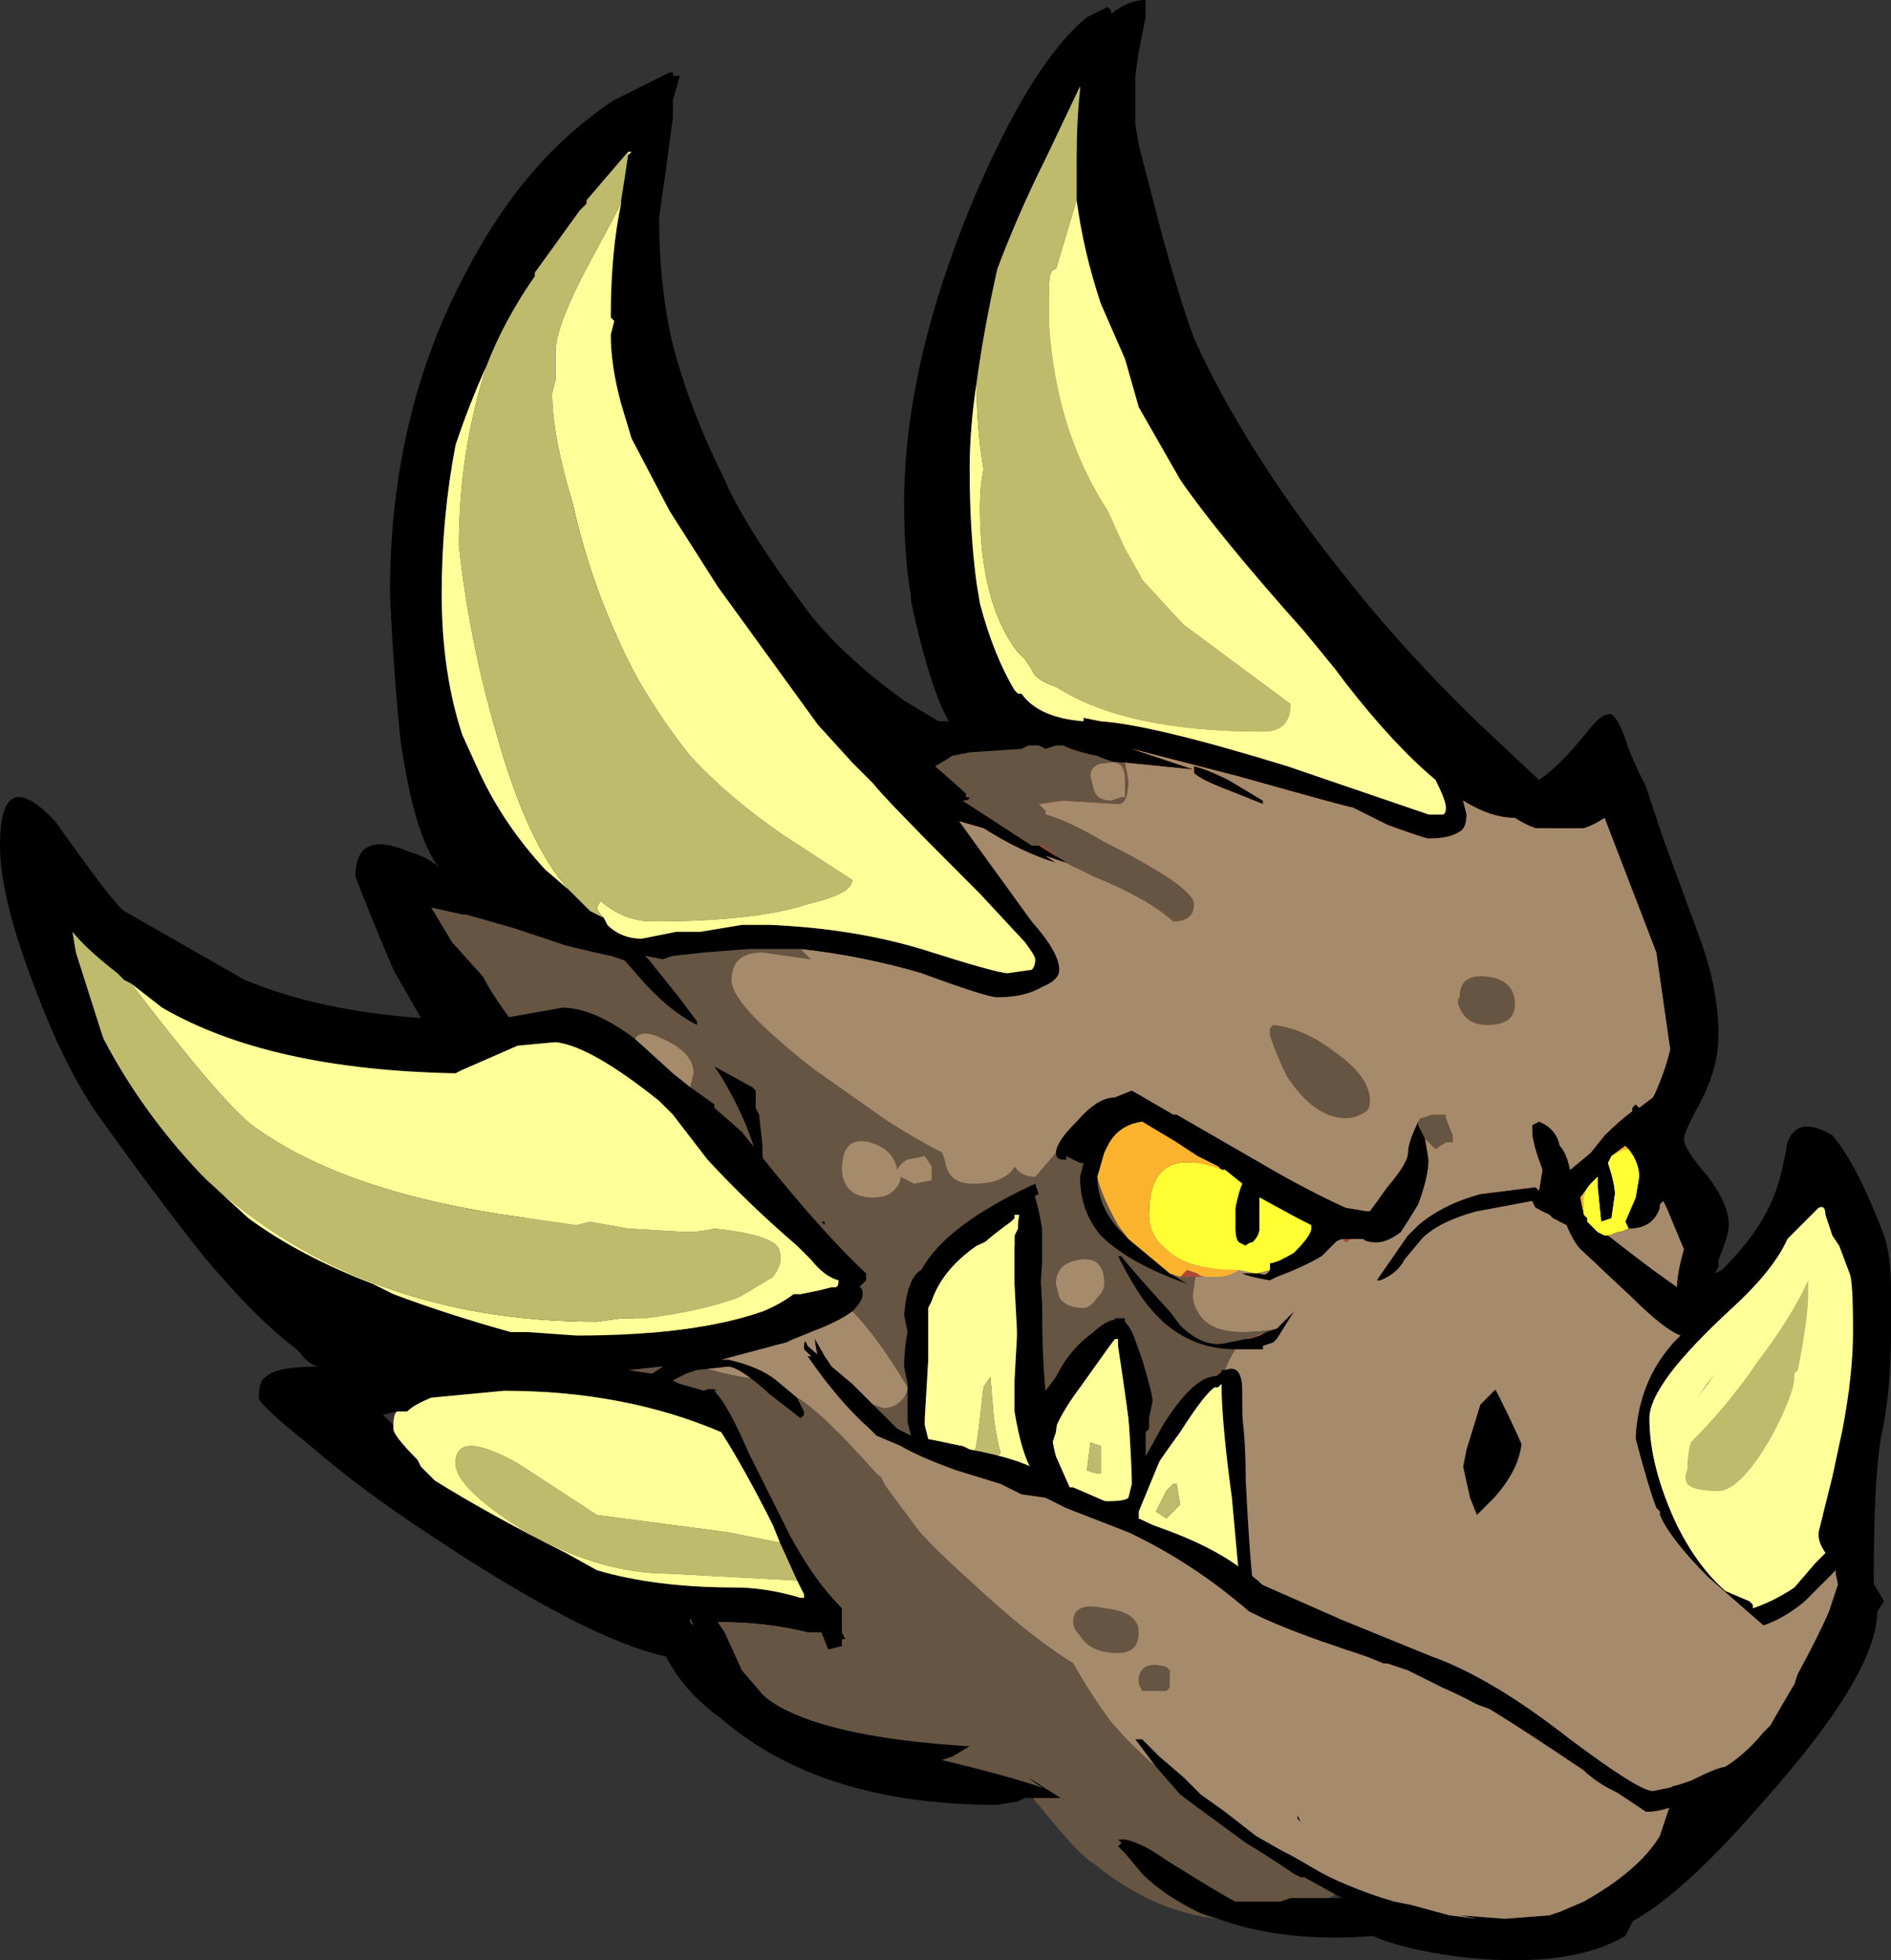 <?xml version="1.0" encoding="UTF-8" standalone="no"?>
<svg xmlns:ffdec="https://www.free-decompiler.com/flash" xmlns:xlink="http://www.w3.org/1999/xlink" ffdec:objectType="frame" height="198.8px" width="191.8px" xmlns="http://www.w3.org/2000/svg">
  <rect width="100%" height="100%" fill="#333333" stroke="none"/>
  <g transform="matrix(1.0, 0.0, 0.0, 1.0, 115.85, 241.5)">
    <use ffdec:characterId="80" height="28.4" transform="matrix(7.0, 0.0, 0.0, 7.0, -115.85, -241.5)" width="27.4" xlink:href="#shape0"/>
  </g>
  <defs>
    <g id="shape0" transform="matrix(1.0, 0.0, 0.0, 1.0, 16.55, 34.5)">
      <path d="M0.05 -21.25 L-0.3 -21.35 -1.5 -22.2 Q-1.2 -22.1 -0.75 -21.8 L0.05 -21.25 M-2.95 -22.95 L-3.2 -23.05 -2.3 -24.0 -0.95 -30.9 -1.75 -29.5 -1.15 -23.7 -1.05 -23.55 -0.95 -23.55 -0.9 -23.55 -0.5 -23.65 -0.4 -23.55 -0.35 -23.45 -2.95 -22.95 M-0.05 -18.65 L3.7 -16.9 3.9 -16.9 3.1 -16.6 2.9 -16.55 2.0 -16.2 2.2 -17.15 1.9 -17.3 1.3 -17.7 0.7 -18.0 0.9 -16.2 0.85 -16.15 -1.3 -18.1 -0.05 -18.65 M4.45 -17.3 L4.6 -17.4 4.5 -17.05 4.45 -17.05 4.45 -17.3 M5.3 -17.85 L5.4 -17.8 5.3 -17.85 M7.45 -18.65 L7.2 -20.05 7.4 -19.8 7.55 -19.35 7.7 -19.2 7.7 -18.45 6.75 -16.55 6.95 -16.75 7.05 -16.75 7.15 -16.95 7.4 -17.45 7.4 -17.55 7.4 -17.6 6.9 -17.9 6.75 -17.75 6.65 -17.65 6.45 -17.45 6.3 -17.35 6.2 -17.25 6.2 -16.9 6.55 -16.6 6.65 -16.6 7.8 -17.85 8.2 -16.7 8.1 -16.05 8.35 -15.45 8.65 -15.55 10.55 -15.7 10.55 -15.65 10.2 -10.95 8.75 -8.55 7.15 -6.75 7.0 -6.45 Q6.4 -6.1 5.4 -6.1 4.7 -6.1 4.0 -6.25 3.55 -6.35 3.35 -6.45 2.05 -6.35 1.1 -6.7 0.9 -6.75 0.8 -6.8 0.3 -7.05 0.0 -7.35 L-0.25 -7.65 -0.35 -7.75 -0.3 -7.8 -0.35 -7.85 -0.25 -7.85 Q0.0 -7.8 0.35 -7.55 1.15 -7.05 1.35 -6.95 1.4 -6.95 2.0 -6.95 L2.15 -7.0 2.7 -7.0 2.9 -7.0 2.8 -7.05 2.35 -7.3 2.3 -7.3 2.2 -7.35 2.05 -7.45 Q1.75 -7.65 1.5 -7.8 L0.75 -8.35 0.55 -8.5 0.2 -8.9 -0.1 -9.3 0.0 -9.3 0.25 -9.05 0.6 -8.75 0.85 -8.5 1.2 -8.25 1.65 -7.9 2.0 -7.7 Q2.2 -7.6 2.45 -7.45 2.7 -7.3 2.95 -7.2 3.3 -7.05 3.65 -6.95 L3.9 -6.9 4.45 -6.75 4.85 -6.7 4.6 -6.75 5.25 -6.7 5.9 -6.75 6.05 -6.8 6.4 -6.95 Q7.2 -7.4 7.5 -7.9 L7.65 -8.35 7.1 -8.45 Q6.75 -8.55 6.45 -8.8 L6.2 -9.05 5.5 -9.55 Q5.2 -9.7 4.4 -9.95 L1.1 -11.4 -3.85 -13.35 -4.65 -14.65 Q-4.75 -15.0 -4.75 -15.2 L-4.4 -14.65 -3.55 -13.45 -3.15 -13.4 -2.4 -16.6 -1.8 -17.15 Q-1.55 -17.35 -1.55 -17.15 -1.5 -17.0 -1.45 -16.7 L-1.45 -16.2 -1.5 -15.4 -1.45 -13.95 -0.85 -15.05 Q-0.2 -15.8 -0.05 -14.85 L0.0 -13.65 0.05 -13.25 0.65 -14.1 Q1.0 -14.55 1.2 -14.65 1.45 -14.75 1.45 -14.35 1.45 -13.5 1.5 -12.95 L1.55 -11.7 Q1.95 -11.4 2.05 -11.1 L5.55 -9.9 7.35 -8.6 Q8.35 -8.6 9.0 -9.4 L9.1 -9.5 Q9.3 -9.85 9.45 -10.1 L9.5 -10.25 Q9.8 -10.8 9.95 -11.15 L10.1 -11.6 10.05 -12.35 5.95 -16.9 5.75 -16.95 5.85 -17.15 7.45 -18.65 M5.75 -22.7 L4.0 -23.95 5.75 -22.7 M1.95 -15.25 L2.2 -15.5 1.95 -15.1 1.9 -15.05 1.75 -15.0 1.75 -14.95 1.35 -14.95 Q0.75 -14.95 0.3 -15.35 L0.2 -15.45 Q-0.05 -15.7 -0.35 -16.3 L-0.3 -16.3 Q-0.15 -16.1 0.4 -15.5 L0.55 -15.3 Q0.9 -14.95 1.25 -15.05 L1.5 -15.1 1.55 -15.1 1.7 -15.15 1.8 -15.2 1.95 -15.25 M5.25 -17.3 L5.05 -17.2 5.25 -17.3 M4.65 -17.1 L4.1 -16.95 4.2 -16.95 4.65 -17.1 M1.25 -14.4 L1.2 -14.4 1.15 -14.45 1.1 -14.4 1.05 -14.4 Q0.9 -14.3 0.55 -13.75 -0.15 -12.8 -0.15 -12.55 L-0.15 -12.5 Q0.85 -12.2 1.4 -11.8 L1.25 -14.4 M-1.7 -8.7 L-3.25 -10.4 -1.7 -8.7 M-9.5 -11.85 L-10.6 -21.15 -10.45 -22.0 -10.15 -21.9 -7.7 -29.1 -7.4 -20.55 -7.7 -20.65 Q-7.95 -20.7 -8.35 -20.8 L-9.1 -21.05 -9.8 -21.25 -9.85 -21.25 -10.3 -21.35 -10.3 -21.35 -10.0 -20.85 -9.55 -20.35 Q-9.3 -19.85 -8.4 -18.8 L-10.2 -18.0 -6.7 -14.8 -10.85 -13.8 -9.5 -11.85 M8.8 -15.15 L7.4 -12.75 7.85 -11.95 7.95 -11.8 8.15 -11.7 8.25 -11.65 10.25 -14.35 9.65 -16.7 8.8 -15.15 M4.7 -13.5 L4.9 -14.15 5.15 -14.4 5.5 -13.8 Q5.55 -13.3 5.1 -12.8 L4.85 -12.55 4.75 -12.8 4.65 -13.25 4.7 -13.5 M2.25 -8.2 L2.3 -8.1 2.25 -8.15 2.25 -8.2 M-5.5 -17.55 L-5.6 -17.8 -5.65 -17.95 Q-5.8 -18.4 -6.1 -18.9 L-6.2 -19.05 -5.65 -18.75 -5.6 -18.7 -5.6 -18.45 -5.55 -18.35 -5.5 -17.9 Q-5.55 -17.5 -5.0 -17.0 L-5.35 -17.25 -5.5 -17.55 M-4.6 -16.75 L-4.65 -16.8 -4.6 -16.8 -4.6 -16.75 M-1.85 -16.85 L-1.9 -16.8 Q-2.6 -16.3 -2.9 -15.8 L-2.8 -13.3 -1.6 -13.2 Q-1.75 -13.45 -1.85 -14.05 L-1.85 -14.5 -1.8 -15.4 -1.75 -16.9 -1.85 -16.9 -1.85 -16.85 M-0.35 -15.15 L-1.2 -14.15 -1.25 -13.75 -1.3 -13.6 -1.25 -13.4 -1.05 -12.95 Q-0.85 -12.75 -0.5 -12.75 -0.25 -12.75 -0.2 -12.8 L-0.15 -13.0 Q-0.15 -13.25 -0.2 -14.0 L-0.35 -15.15" fill="#000000" fill-rule="evenodd" stroke="none"/>
      <path d="M-10.3 -21.35 L-10.3 -21.35" fill="#caed3f" fill-rule="evenodd" stroke="none"/>
      <path d="M-1.05 -23.55 L-0.95 -23.55 -1.05 -23.55" fill="#a7eb18" fill-rule="evenodd" stroke="none"/>
      <path d="M1.55 -16.1 L0.7 -18.0 1.3 -17.7 1.9 -17.3 2.2 -17.15 1.9 -16.15 1.55 -16.1 M6.75 -17.75 L6.9 -17.9 7.4 -17.6 7.4 -17.55 6.75 -17.75 M7.05 -16.75 L6.95 -16.75 6.55 -16.6 6.2 -16.9 6.2 -17.25 6.3 -17.35 7.05 -16.75" fill="#ffff33" fill-rule="evenodd" stroke="none"/>
      <path d="M0.9 -16.2 L0.7 -18.0 1.55 -16.1 0.9 -16.2 M1.3 -17.7 L1.9 -17.3 1.3 -17.7 M2.2 -17.15 L2.0 -16.2 1.9 -16.15 2.2 -17.15 M7.4 -17.6 L6.9 -17.9 7.4 -17.6 M6.75 -16.55 L6.65 -16.6 6.55 -16.6 6.95 -16.75 6.75 -16.55 M6.2 -17.25 L6.2 -16.9 6.2 -17.25" fill="#fbb32d" fill-rule="evenodd" stroke="none"/>
      <path d="M0.05 -21.25 L-0.35 -23.45 -0.4 -23.55 -0.5 -23.65 -1.75 -29.5 -0.95 -30.9 4.0 -23.95 5.75 -22.7 7.05 -20.7 7.2 -20.05 7.45 -18.65 5.4 -17.8 5.3 -17.85 4.6 -17.4 4.45 -17.3 3.7 -16.9 -0.05 -18.65 -7.5 -28.45 -3.2 -23.05 -2.95 -22.95 -0.3 -21.35 0.05 -21.25 M1.55 -15.1 Q1.65 -15.15 1.8 -15.2 L1.7 -15.15 1.55 -15.1 M4.5 -17.05 L4.65 -17.1 4.2 -16.95 4.45 -17.05 4.5 -17.05 M7.4 -19.8 L7.5 -19.8 7.6 -19.45 7.55 -19.35 7.4 -19.8 M7.7 -18.45 L7.8 -17.85 6.65 -16.6 6.75 -16.55 7.7 -18.45 M8.2 -16.7 L8.1 -16.05 8.2 -16.7 M8.35 -15.45 L8.65 -15.55 8.35 -15.45 M10.55 -15.7 L10.55 -15.65 10.55 -15.7 M7.4 -12.75 L7.85 -11.95 7.4 -12.75 M7.95 -11.8 L8.15 -11.7 7.95 -11.8 M-0.9 -23.55 L-0.95 -23.55 -0.9 -23.55 M-0.95 -23.55 L-1.05 -23.55 -1.15 -23.7 -0.95 -23.55" fill="#d86630" fill-rule="evenodd" stroke="none"/>
      <path d="M-0.35 -23.45 L0.05 -21.25 -0.75 -21.8 Q-1.2 -22.1 -1.5 -22.2 L-0.3 -21.35 -2.95 -22.95 -0.35 -23.45 M3.7 -16.9 L4.45 -17.3 4.45 -17.05 4.2 -16.95 4.1 -16.95 3.9 -16.9 3.7 -16.9 M4.6 -17.4 L5.3 -17.85 5.4 -17.8 7.45 -18.65 5.85 -17.15 5.25 -17.3 5.05 -17.2 4.65 -17.1 4.5 -17.05 4.6 -17.4 M7.2 -20.05 L7.05 -20.7 7.5 -19.8 7.4 -19.8 7.2 -20.05 M-1.75 -29.5 L-0.5 -23.65 -0.9 -23.55 -0.95 -23.55 -1.15 -23.7 -1.75 -29.5 M2.9 -16.55 L3.1 -16.6 2.95 -16.5 2.9 -16.55 M7.55 -19.35 L7.6 -19.45 7.7 -19.2 7.55 -19.35" fill="#ac4839" fill-rule="evenodd" stroke="none"/>
      <path d="M1.25 -14.4 L1.4 -11.8 Q0.85 -12.2 -0.15 -12.5 L-0.15 -12.55 Q-0.15 -12.8 0.55 -13.75 0.9 -14.3 1.05 -14.4 L1.1 -14.4 1.15 -14.45 1.2 -14.4 1.25 -14.4 M8.25 -11.65 L8.8 -15.15 9.65 -16.7 10.25 -14.35 8.25 -11.65 M0.5 -13.0 L0.45 -13.0 0.35 -12.9 0.2 -12.6 0.35 -12.5 Q0.4 -12.55 0.45 -12.6 L0.55 -12.7 0.5 -13.0 M-1.85 -16.85 L-1.85 -16.9 -1.75 -16.9 -1.8 -15.4 -1.85 -14.5 -1.85 -14.05 Q-1.75 -13.45 -1.6 -13.2 L-2.8 -13.3 -2.9 -15.8 Q-2.6 -16.3 -1.9 -16.8 L-1.85 -16.85 M-2.3 -14.4 L-2.35 -13.95 Q-2.4 -13.5 -2.45 -13.4 L-2.15 -13.35 -2.05 -13.45 Q-2.1 -13.6 -2.15 -13.95 L-2.2 -14.55 -2.3 -14.4 M-0.35 -15.15 L-0.2 -14.0 Q-0.15 -13.25 -0.15 -13.0 L-0.2 -12.8 Q-0.25 -12.75 -0.5 -12.75 -0.85 -12.75 -1.05 -12.95 L-1.25 -13.4 -1.3 -13.6 -1.25 -13.75 -1.2 -14.15 -0.35 -15.15 M-0.8 -13.2 Q-0.7 -13.15 -0.6 -13.15 L-0.6 -13.55 -0.75 -13.6 -0.8 -13.2" fill="#ffff99" fill-rule="evenodd" stroke="none"/>
      <path d="M7.4 -12.75 L8.8 -15.15 8.25 -11.65 8.15 -11.7 7.95 -11.8 7.85 -11.95 7.4 -12.75 M0.5 -13.0 L0.55 -12.7 0.45 -12.6 Q0.4 -12.55 0.35 -12.5 L0.2 -12.6 0.35 -12.9 0.45 -13.0 0.5 -13.0 M-2.3 -14.4 L-2.2 -14.55 -2.15 -13.95 Q-2.1 -13.6 -2.05 -13.45 L-2.15 -13.35 -2.45 -13.4 Q-2.4 -13.5 -2.35 -13.95 L-2.3 -14.4 M-0.8 -13.2 L-0.75 -13.6 -0.6 -13.55 -0.6 -13.15 Q-0.7 -13.15 -0.8 -13.2" fill="#bfbb6c" fill-rule="evenodd" stroke="none"/>
      <path d="M6.75 -17.75 L7.4 -17.55 7.4 -17.45 7.15 -17.75 6.65 -17.65 6.75 -17.75 M6.45 -17.45 L6.4 -17.4 7.15 -16.95 7.05 -16.75 6.3 -17.35 6.45 -17.45" fill="#ffff75" fill-rule="evenodd" stroke="none"/>
      <path d="M6.4 -17.4 L7.15 -17.75 7.4 -17.45 7.15 -16.95 6.4 -17.4" fill="#ffff9d" fill-rule="evenodd" stroke="none"/>
      <path d="M6.65 -17.65 L7.15 -17.75 6.4 -17.4 6.45 -17.45 6.65 -17.65" fill="#ffffdf" fill-rule="evenodd" stroke="none"/>
      <path d="M0.9 -16.2 L1.55 -16.1 1.9 -16.15 2.0 -16.2 2.9 -16.55 2.95 -16.5 3.1 -16.6 3.9 -16.9 4.1 -16.95 4.65 -17.1 5.05 -17.2 5.25 -17.3 5.85 -17.15 5.75 -16.95 5.95 -16.9 10.05 -12.35 10.1 -11.6 9.95 -11.15 Q9.8 -10.8 9.5 -10.25 L9.45 -10.1 Q9.3 -9.85 9.1 -9.5 L9.0 -9.4 Q8.35 -8.6 7.35 -8.6 L5.55 -9.9 2.05 -11.1 Q1.95 -11.4 1.55 -11.7 L1.5 -12.95 Q1.45 -13.5 1.45 -14.35 1.45 -14.75 1.2 -14.65 1.25 -14.8 1.35 -14.95 L1.75 -14.95 1.75 -15.0 1.9 -15.05 1.95 -15.1 2.2 -15.5 1.95 -15.25 Q1.75 -15.2 1.45 -15.2 0.95 -15.2 0.8 -15.5 0.7 -15.65 0.75 -15.85 0.75 -16.0 0.85 -16.15 L0.9 -16.2 M-3.85 -13.35 L1.1 -11.4 4.4 -9.95 Q5.2 -9.7 5.5 -9.55 L6.2 -9.05 6.45 -8.8 Q6.75 -8.55 7.1 -8.45 L7.65 -8.35 7.5 -7.9 Q7.2 -7.4 6.4 -6.95 L6.05 -6.8 5.9 -6.75 5.25 -6.7 4.6 -6.75 4.85 -6.7 4.45 -6.75 3.9 -6.9 3.65 -6.95 Q3.3 -7.05 2.95 -7.2 2.7 -7.3 2.45 -7.45 2.2 -7.6 2.0 -7.7 L1.65 -7.9 1.2 -8.25 0.85 -8.5 0.6 -8.75 0.25 -9.05 0.0 -9.3 -0.1 -9.3 0.2 -8.9 Q-0.2 -9.25 -0.45 -9.55 -0.75 -9.95 -1.0 -10.4 -1.65 -10.8 -2.5 -11.6 -3.8 -12.75 -3.85 -13.35 M4.7 -13.5 L4.65 -13.25 4.75 -12.8 4.85 -12.55 5.1 -12.8 Q5.55 -13.3 5.5 -13.8 L5.15 -14.4 4.9 -14.15 4.7 -13.5 M2.25 -8.2 L2.25 -8.15 2.3 -8.1 2.25 -8.2 M-10.2 -18.0 L-4.1 -14.95 -4.4 -14.65 -4.75 -15.2 Q-4.75 -15.0 -4.65 -14.65 L-5.25 -14.5 Q-5.9 -14.5 -6.7 -14.8 L-10.2 -18.0 M-5.35 -17.25 L-5.5 -17.55 -5.35 -17.25" fill="#a68a6c" fill-rule="evenodd" stroke="none"/>
      <path d="M-7.5 -28.45 L-0.05 -18.65 -1.3 -18.1 0.85 -16.15 Q0.75 -16.0 0.75 -15.85 0.7 -15.65 0.8 -15.5 0.95 -15.2 1.45 -15.2 1.75 -15.2 1.95 -15.25 L1.8 -15.2 Q1.65 -15.15 1.55 -15.1 L1.5 -15.1 1.25 -15.05 Q0.9 -14.95 0.55 -15.3 L0.4 -15.5 Q-0.15 -16.1 -0.3 -16.3 L-0.35 -16.3 Q-0.05 -15.7 0.2 -15.45 L0.3 -15.35 Q0.75 -14.95 1.35 -14.95 1.25 -14.8 1.2 -14.65 1.0 -14.55 0.65 -14.1 L0.05 -13.25 0.0 -13.65 -0.05 -14.85 Q-0.2 -15.8 -0.85 -15.05 L-1.45 -13.95 -1.5 -15.4 -1.45 -16.2 -1.45 -16.7 Q-1.5 -17.0 -1.55 -17.15 -1.55 -17.35 -1.8 -17.15 L-2.4 -16.6 -3.15 -13.4 -3.55 -13.45 -4.4 -14.65 -4.1 -14.95 -10.2 -18.0 -8.4 -18.8 Q-9.3 -19.85 -9.55 -20.35 L-10.0 -20.85 -10.3 -21.35 -9.85 -21.25 -9.8 -21.25 -9.1 -21.05 -8.35 -20.8 Q-7.95 -20.7 -7.7 -20.65 L-7.4 -20.55 -7.7 -29.1 -7.5 -28.45 M1.1 -6.7 Q0.15 -6.8 -0.7 -7.5 -0.9 -7.6 -1.5 -8.35 L-1.55 -8.4 -1.7 -8.7 -3.25 -10.4 -9.5 -11.85 -10.85 -13.8 -6.7 -14.8 Q-5.9 -14.5 -5.25 -14.5 L-4.65 -14.65 -3.85 -13.35 Q-3.8 -12.75 -2.5 -11.6 -1.65 -10.8 -1.0 -10.4 -0.75 -9.95 -0.45 -9.55 -0.2 -9.25 0.2 -8.9 L0.55 -8.5 0.75 -8.35 1.5 -7.8 Q1.75 -7.65 2.05 -7.45 L2.2 -7.35 2.3 -7.3 2.35 -7.3 2.8 -7.05 2.7 -7.0 2.15 -7.0 2.0 -6.95 Q1.4 -6.95 1.35 -6.95 1.15 -7.05 0.35 -7.55 0.0 -7.8 -0.25 -7.85 L-0.35 -7.85 -0.3 -7.8 -0.35 -7.75 -0.25 -7.65 0.0 -7.35 Q0.3 -7.05 0.8 -6.8 0.9 -6.75 1.1 -6.7 M-5.35 -17.25 L-5.0 -17.0 Q-5.55 -17.5 -5.5 -17.9 L-5.55 -18.35 -5.6 -18.45 -5.6 -18.7 -5.65 -18.75 -6.2 -19.05 -6.1 -18.9 Q-5.8 -18.4 -5.65 -17.95 L-5.6 -17.8 -5.5 -17.55 -5.35 -17.25 M-4.6 -16.75 L-4.6 -16.8 -4.65 -16.8 -4.6 -16.75" fill="#665542" fill-rule="evenodd" stroke="none"/>
      <path d="M-1.1 -8.4 L-1.15 -8.45 -1.7 -8.45 -1.8 -8.4 -2.1 -8.35 Q-4.65 -8.35 -6.1 -9.6 -6.65 -10.0 -6.9 -10.5 -8.05 -10.75 -10.3 -12.25 -11.3 -12.9 -12.05 -13.55 -12.8 -14.15 -12.8 -14.25 -12.8 -14.5 -12.7 -14.55 -12.55 -14.7 -11.95 -14.7 -12.1 -14.75 -12.2 -14.9 L-12.25 -14.95 Q-12.85 -15.4 -13.6 -16.3 -14.2 -17.05 -15.1 -18.3 -15.6 -19.0 -16.05 -20.2 -16.55 -21.5 -16.55 -22.25 -16.55 -23.45 -15.75 -22.6 -14.9 -21.4 -14.75 -21.3 L-13.0 -20.3 Q-11.9 -19.85 -10.45 -19.75 L-10.85 -20.45 Q-11.15 -21.15 -11.4 -21.8 -11.4 -22.5 -10.6 -22.15 -10.4 -22.1 -10.2 -21.95 -10.55 -22.4 -10.75 -23.8 -10.85 -24.8 -10.9 -25.9 -10.9 -28.5 -9.8 -30.55 -8.95 -32.2 -7.65 -33.05 L-6.85 -33.45 -6.8 -33.45 -6.8 -33.4 -6.7 -33.4 -6.8 -33.05 -6.8 -32.8 -6.9 -32.05 -7.0 -31.35 Q-7.0 -30.35 -6.8 -29.5 -6.55 -28.55 -6.05 -27.55 -5.75 -26.85 -4.85 -25.65 -4.35 -25.0 -3.45 -24.35 L-2.95 -24.05 -2.8 -24.05 Q-2.95 -24.3 -3.1 -24.8 -3.25 -25.3 -3.35 -25.8 L-3.35 -25.85 Q-3.45 -26.45 -3.45 -27.2 -3.45 -29.2 -2.45 -31.6 -1.6 -33.6 -0.8 -34.25 L-0.5 -34.4 -0.45 -34.35 -0.45 -34.3 Q-0.2 -34.5 0.05 -34.5 L0.05 -34.25 -0.05 -33.75 -0.1 -33.4 -0.1 -32.7 -0.05 -32.4 0.3 -31.05 Q0.55 -30.15 0.75 -29.6 1.5 -27.95 2.9 -26.2 3.8 -25.05 4.95 -23.95 L5.75 -23.2 Q6.05 -23.4 6.45 -23.9 6.65 -24.15 6.75 -24.15 6.85 -24.2 7.0 -23.8 7.05 -23.6 7.3 -23.1 L7.55 -22.35 8.1 -20.85 Q8.35 -20.15 8.35 -19.5 8.35 -19.05 8.1 -18.55 7.85 -18.1 7.85 -18.0 7.85 -17.85 8.2 -17.45 8.5 -17.05 8.5 -16.75 8.5 -16.6 8.35 -16.25 L8.35 -16.15 8.3 -16.05 8.4 -16.1 Q8.9 -16.6 9.1 -17.05 9.25 -17.35 9.35 -17.95 9.5 -18.35 10.0 -18.05 10.35 -17.65 10.75 -16.6 10.85 -16.3 10.85 -15.8 L10.85 -15.2 Q10.85 -14.3 10.7 -13.65 10.6 -13.0 10.6 -11.65 L10.6 -11.55 10.75 -11.3 10.65 -11.15 Q10.65 -10.25 9.0 -8.4 7.4 -6.55 6.6 -6.5 L6.6 -6.55 7.9 -8.05 7.85 -8.05 Q7.8 -8.0 7.8 -8.15 7.8 -8.25 8.45 -8.75 L8.55 -8.75 8.85 -9.15 9.2 -9.6 9.75 -10.3 9.95 -10.75 Q9.95 -10.8 9.95 -10.9 L10.1 -11.45 10.05 -11.7 10.05 -11.75 9.6 -11.3 Q9.3 -11.05 9.0 -10.95 L8.2 -11.65 Q7.65 -12.2 7.5 -12.55 L7.5 -12.6 7.45 -12.65 Q7.35 -12.9 7.15 -13.65 L7.15 -13.7 Q7.2 -14.5 7.7 -15.05 L7.8 -15.15 Q7.55 -15.25 7.1 -15.7 L6.35 -16.4 Q6.25 -16.5 6.15 -16.75 L5.95 -16.85 5.9 -16.9 5.7 -17.0 5.65 -17.1 4.85 -16.95 Q4.3 -16.8 4.05 -16.55 L3.8 -16.25 Q3.7 -16.05 3.45 -15.95 L3.4 -15.95 3.85 -16.6 4.0 -16.75 Q4.35 -17.05 4.9 -17.2 L5.7 -17.3 5.75 -17.25 5.8 -17.55 Q5.65 -17.95 5.65 -18.1 L5.65 -18.2 5.75 -18.25 Q6.0 -18.15 6.05 -17.9 6.15 -17.8 6.2 -17.55 L6.5 -17.8 6.7 -18.05 Q6.9 -18.25 7.1 -18.4 L7.1 -18.45 7.15 -18.5 7.2 -18.45 7.4 -18.6 7.45 -18.7 Q7.6 -19.05 7.65 -19.3 L7.45 -20.7 6.7 -22.65 Q6.55 -22.55 6.4 -22.5 L5.7 -22.5 Q5.55 -22.55 5.4 -22.65 5.05 -22.65 4.65 -22.9 L4.7 -22.7 Q4.7 -22.5 4.6 -22.45 4.45 -22.35 4.15 -22.35 4.1 -22.35 3.55 -22.55 L3.05 -22.8 Q3.0 -22.8 1.4 -23.25 L-0.15 -23.65 0.75 -23.35 0.75 -23.4 Q0.95 -23.35 1.25 -23.2 L1.75 -22.9 1.75 -22.85 1.25 -23.05 Q0.85 -23.2 0.75 -23.3 L0.75 -23.35 -0.25 -23.45 Q-0.45 -23.45 -0.65 -23.55 -0.95 -23.6 -1.15 -23.7 L-1.25 -23.7 -1.4 -23.65 -1.5 -23.7 -1.65 -23.7 -1.75 -23.75 -1.75 -23.65 -2.5 -23.6 -2.75 -23.55 Q-2.9 -23.45 -3.0 -23.4 L-2.55 -23.0 -2.55 -22.95 -2.5 -22.95 Q-2.5 -22.9 -2.6 -22.9 L-1.6 -22.25 -1.5 -22.25 -1.1 -22.0 -1.4 -22.1 -1.25 -22.0 Q-1.75 -22.15 -2.3 -22.5 L-2.65 -22.6 -1.6 -21.15 Q-1.2 -20.7 -1.2 -20.45 -1.2 -20.3 -1.45 -20.2 -1.7 -20.05 -2.1 -20.05 -2.25 -20.05 -3.2 -20.4 -4.05 -20.65 -4.95 -20.75 L-5.7 -20.75 -6.35 -20.7 -6.8 -20.65 -6.95 -20.6 -7.2 -20.65 -7.15 -20.6 -6.75 -20.1 -6.45 -19.7 -6.45 -19.65 Q-6.85 -19.85 -7.25 -20.3 L-7.6 -20.7 Q-7.7 -20.7 -7.75 -20.7 -8.05 -20.7 -8.5 -21.1 -8.8 -21.45 -8.8 -21.55 L-8.8 -21.6 -9.3 -22.15 -9.5 -22.4 Q-9.15 -21.7 -8.7 -21.1 -8.7 -21.05 -8.8 -21.05 -9.35 -21.05 -9.75 -21.7 L-9.85 -21.7 -9.85 -21.65 Q-9.85 -21.3 -10.5 -21.45 -10.2 -20.9 -9.9 -20.15 L-9.65 -19.65 -9.25 -19.75 -8.4 -19.9 Q-7.95 -19.9 -7.35 -19.45 L-6.8 -18.95 -6.55 -18.75 -6.2 -18.5 -6.2 -18.45 -5.8 -18.1 Q-4.7 -16.7 -4.0 -16.05 L-4.0 -15.95 -4.1 -15.85 Q-4.05 -15.85 -4.05 -15.75 -4.05 -15.65 -4.2 -15.5 -4.4 -15.35 -4.8 -15.2 L-5.05 -15.1 -5.15 -15.05 -5.35 -15.0 -6.1 -14.8 -6.0 -14.8 Q-5.55 -14.7 -5.3 -14.5 L-5.0 -14.25 -4.9 -14.05 -4.9 -14.0 -4.95 -13.95 -5.4 -14.3 -5.45 -14.35 Q-5.85 -14.7 -6.0 -14.7 L-6.45 -14.65 -6.6 -14.6 Q-6.7 -14.55 -6.8 -14.5 L-6.7 -14.45 -6.35 -14.35 Q-6.25 -14.4 -6.15 -14.35 L-6.2 -14.35 Q-6.0 -14.15 -5.7 -13.45 L-5.1 -12.25 Q-4.75 -11.6 -4.35 -11.2 L-4.35 -10.85 -4.3 -10.75 -4.35 -10.75 -4.35 -10.65 -4.55 -10.6 -4.65 -10.85 -4.85 -10.85 Q-5.45 -11.0 -6.15 -11.0 L-6.05 -10.85 -5.8 -10.3 -5.5 -9.95 Q-5.35 -9.8 -5.0 -9.65 -4.15 -9.3 -2.5 -9.2 L-2.75 -9.05 -2.9 -9.0 Q-1.85 -8.75 -1.3 -8.55 -1.5 -8.6 -1.65 -8.75 L-1.1 -8.4 M3.75 -16.65 Q3.55 -16.5 3.4 -16.5 3.25 -16.5 3.2 -16.55 L2.85 -16.55 2.6 -16.3 Q2.35 -16.15 1.95 -16.0 L1.85 -15.95 Q1.55 -16.0 1.45 -16.05 L1.7 -16.05 Q1.8 -16.0 1.85 -16.1 L1.85 -16.2 Q1.95 -16.2 2.2 -16.35 2.45 -16.6 2.45 -16.7 L2.45 -16.75 Q2.15 -16.9 1.7 -17.15 L1.7 -16.7 Q1.7 -16.6 1.6 -16.5 1.55 -16.5 1.5 -16.45 L1.4 -16.5 Q1.35 -16.55 1.35 -16.7 L1.35 -17.0 Q1.4 -17.25 1.45 -17.35 L1.2 -17.55 1.15 -17.55 1.1 -17.6 0.8 -17.75 0.5 -17.95 0.0 -18.25 Q-0.35 -18.2 -0.5 -17.9 L-0.55 -17.8 -0.65 -17.45 Q-0.65 -17.05 -0.35 -16.7 L-0.2 -16.55 0.4 -16.05 0.65 -15.9 Q-0.2 -16.2 -0.6 -16.6 -0.9 -16.95 -0.9 -17.45 L-0.85 -17.65 -0.9 -17.65 -1.1 -17.75 -1.1 -17.7 -1.15 -17.7 Q-1.25 -17.7 -1.25 -17.8 -1.25 -17.95 -0.95 -18.25 -0.65 -18.6 -0.4 -18.6 L-0.15 -18.7 0.45 -18.35 0.5 -18.35 1.8 -17.6 Q2.4 -17.25 2.95 -17.0 L3.25 -16.95 3.25 -16.9 3.3 -16.95 3.55 -17.3 Q3.85 -17.65 3.85 -17.8 3.85 -17.95 4.0 -18.25 L4.0 -18.2 4.1 -18.0 4.15 -17.7 Q4.15 -17.45 4.0 -17.05 3.85 -16.8 3.75 -16.65 M-3.9 -14.15 L-3.55 -13.8 -3.35 -13.7 -3.4 -13.9 -3.4 -14.45 -3.45 -14.7 Q-3.45 -14.95 -3.4 -15.2 L-3.45 -15.45 Q-3.4 -16.0 -3.2 -16.1 -2.85 -16.75 -1.55 -17.35 L-1.5 -17.2 -1.6 -17.15 Q-1.5 -16.6 -1.45 -15.6 -1.45 -14.8 -1.4 -14.35 L-1.25 -14.55 Q-0.95 -15.15 -0.4 -15.35 L-0.4 -15.4 -0.25 -15.4 -0.25 -15.35 Q-0.15 -15.25 0.0 -14.8 0.15 -14.3 0.15 -14.2 L0.1 -13.95 0.1 -13.8 0.05 -13.75 0.05 -13.4 0.3 -13.85 Q0.8 -14.65 1.15 -14.55 L1.15 -14.65 1.3 -14.65 Q1.5 -14.1 1.5 -13.05 1.55 -12.05 1.6 -11.6 L2.85 -11.05 4.2 -10.5 Q5.05 -10.2 6.2 -9.3 7.2 -8.55 7.4 -8.55 L7.65 -8.6 Q7.8 -8.65 7.95 -8.7 8.35 -8.9 8.45 -8.9 8.35 -8.75 8.0 -8.5 7.65 -8.25 7.3 -8.25 L5.95 -9.15 Q5.05 -9.75 4.5 -10.05 L4.35 -10.05 3.85 -10.3 3.8 -10.35 3.85 -10.35 4.15 -10.2 Q4.25 -10.15 4.4 -10.1 L4.0 -10.3 3.65 -10.45 3.7 -10.4 3.55 -10.4 3.5 -10.4 3.5 -10.45 3.45 -10.5 3.5 -10.5 3.35 -10.55 2.8 -10.65 Q2.05 -10.9 1.55 -11.15 0.75 -11.85 -0.2 -12.3 L-1.1 -12.65 -1.4 -12.8 -1.75 -12.85 -2.05 -13.0 -2.7 -13.2 Q-3.25 -13.4 -3.5 -13.55 L-3.85 -13.7 -3.95 -13.8 Q-4.4 -14.2 -4.85 -14.85 L-4.8 -14.85 -4.9 -14.95 Q-4.9 -15.15 -4.85 -15.0 L-4.5 -14.7 -4.2 -14.45 -3.9 -14.15 M-0.85 -24.1 L-0.6 -24.05 Q0.15 -24.0 2.1 -23.4 L4.15 -22.7 4.35 -22.7 Q4.4 -22.7 4.4 -22.8 4.4 -22.9 4.25 -23.2 3.65 -23.7 2.95 -24.6 L2.8 -24.8 2.35 -25.35 Q1.1 -26.75 0.55 -27.55 L-0.05 -28.6 -0.25 -29.3 -0.6 -30.1 Q-0.85 -30.85 -0.95 -31.6 L-0.95 -32.2 Q-0.95 -32.75 -0.9 -33.2 L-0.9 -33.25 -1.4 -32.2 Q-1.8 -31.4 -2.1 -30.6 -2.3 -29.7 -2.4 -28.95 -2.5 -28.3 -2.5 -27.7 -2.5 -26.8 -2.4 -26.05 L-2.35 -25.75 Q-2.15 -25.0 -1.85 -24.5 L-1.8 -24.45 -1.75 -24.45 Q-1.5 -24.1 -0.85 -24.05 L-0.85 -24.1 M1.15 -14.5 Q0.65 -14.1 0.3 -13.45 L-0.05 -12.6 -0.05 -12.5 Q0.5 -12.25 1.15 -11.85 L1.35 -11.7 1.4 -11.7 1.3 -12.8 Q1.15 -13.9 1.15 -14.45 L1.15 -14.5 M7.05 -17.85 L7.0 -17.9 6.8 -17.75 6.75 -17.65 Q6.85 -17.35 6.85 -17.2 L6.8 -16.85 6.65 -16.8 6.6 -17.3 6.6 -17.45 6.5 -17.35 6.35 -17.15 6.4 -16.9 6.45 -16.85 6.45 -16.8 6.6 -16.65 6.7 -16.6 6.75 -16.6 Q7.0 -16.4 7.4 -16.1 L7.75 -15.85 Q7.75 -16.05 7.85 -16.4 L7.6 -17.0 7.55 -17.1 7.5 -17.05 7.5 -17.0 Q7.4 -16.7 7.05 -16.7 L7.0 -16.8 7.15 -17.15 7.2 -17.45 Q7.2 -17.65 7.05 -17.85 M5.9 -16.9 L5.9 -16.9 M10.1 -16.45 L10.0 -16.6 9.9 -16.9 Q9.9 -17.05 9.8 -17.0 L9.35 -16.55 Q9.15 -16.1 8.55 -15.55 7.35 -14.45 7.35 -13.95 7.35 -13.25 7.75 -12.4 8.05 -11.8 8.45 -11.45 L8.8 -11.3 8.85 -11.25 8.85 -11.2 Q9.15 -11.3 9.45 -11.5 L9.75 -11.85 9.9 -12.0 Q9.8 -12.15 9.8 -12.25 L9.8 -12.3 10.0 -13.1 10.15 -13.8 Q10.3 -14.6 10.3 -15.2 10.3 -15.95 10.25 -16.05 L10.1 -16.45 M8.3 -14.6 L8.05 -14.25 8.15 -14.4 8.3 -14.6 M-7.45 -32.25 L-7.4 -32.3 -7.45 -32.3 -8.05 -31.6 -8.05 -31.55 -8.15 -31.45 -8.8 -30.55 -8.8 -30.5 Q-9.25 -29.85 -9.5 -29.2 -9.75 -28.65 -9.95 -28.05 -10.15 -27.0 -10.15 -25.9 -10.15 -24.75 -9.85 -23.85 L-9.6 -23.3 Q-9.25 -22.55 -8.65 -21.9 L-8.3 -21.6 -8.0 -21.3 -7.8 -21.2 -7.75 -21.1 Q-7.55 -20.9 -7.25 -20.9 L-6.75 -21.0 -6.4 -21.0 -5.8 -21.1 -5.4 -21.1 Q-4.2 -21.05 -3.2 -20.75 -2.1 -20.4 -1.95 -20.4 L-1.6 -20.45 Q-1.55 -20.5 -1.55 -20.6 -1.55 -20.65 -1.7 -20.85 L-2.35 -21.55 -2.6 -21.8 Q-3.75 -22.95 -3.9 -23.15 L-4.2 -23.45 -4.7 -24.0 -6.15 -26.0 -6.85 -27.1 -7.4 -28.15 -7.55 -28.65 Q-7.7 -29.2 -7.7 -29.65 L-7.65 -29.85 -7.7 -29.9 Q-7.7 -30.85 -7.55 -31.55 L-7.55 -31.6 Q-7.5 -31.9 -7.45 -32.25 M-2.1 -24.15 L-2.15 -24.2 -2.15 -24.15 -2.1 -24.15 M-2.2 -24.15 L-2.2 -24.15 M-13.55 -17.4 L-12.95 -16.85 Q-12.2 -16.3 -11.15 -15.9 L-10.85 -15.75 Q-10.05 -15.45 -9.15 -15.2 L-8.9 -15.2 -8.2 -15.15 Q-6.5 -15.15 -5.5 -15.5 -5.25 -15.6 -5.05 -15.75 L-4.95 -15.75 -4.7 -15.8 -4.5 -15.85 -4.45 -15.85 Q-4.4 -15.85 -4.4 -15.95 -4.6 -16.0 -4.8 -16.25 L-5.0 -16.45 Q-5.7 -17.05 -6.3 -17.7 L-6.8 -18.35 -7.0 -18.55 Q-8.0 -19.35 -8.5 -19.4 L-9.05 -19.35 -9.85 -19.0 -9.95 -18.95 Q-12.65 -19.0 -14.2 -19.9 L-14.65 -20.25 -14.75 -20.3 -14.85 -20.4 Q-15.3 -20.75 -15.5 -21.0 L-15.45 -20.7 -15.1 -19.6 -15.05 -19.45 Q-14.5 -18.4 -13.65 -17.5 L-13.55 -17.4 M-5.25 -12.15 L-5.35 -12.4 Q-5.75 -13.2 -6.1 -13.75 -7.5 -14.35 -9.25 -14.35 L-10.3 -14.25 Q-10.55 -14.15 -10.65 -14.05 L-10.8 -14.05 -11.0 -14.0 -10.85 -13.85 -10.85 -13.8 Q-10.85 -13.7 -10.5 -13.35 L-10.45 -13.25 -10.25 -13.05 Q-9.45 -12.55 -8.35 -12.0 L-7.9 -11.75 Q-7.05 -11.5 -5.9 -11.5 -5.45 -11.5 -4.95 -11.35 L-4.9 -11.35 -4.9 -11.4 -5.0 -11.6 -5.25 -12.15 M-6.95 -14.7 L-7.45 -14.65 -7.1 -14.6 -6.95 -14.7 M-2.4 -16.45 Q-2.9 -16.1 -3.05 -15.65 L-3.1 -15.55 -3.1 -14.8 -3.15 -13.95 -3.15 -13.85 -3.1 -13.65 -2.6 -13.55 -2.5 -13.5 Q-1.7 -13.35 -1.45 -13.15 L-1.45 -13.1 -1.5 -13.05 -1.35 -13.0 Q-1.5 -13.35 -1.5 -13.65 L-1.5 -13.9 Q-1.75 -14.4 -1.8 -14.95 L-1.85 -15.9 -1.85 -16.45 -1.85 -16.6 -1.8 -16.7 Q-1.8 -16.95 -1.7 -17.1 L-2.4 -16.45 M-0.4 -15.1 L-0.9 -14.4 Q-1.2 -14.0 -1.3 -13.7 L-1.3 -13.65 Q-1.25 -13.3 -1.25 -13.05 L-1.25 -12.95 -1.0 -12.95 Q-0.65 -12.8 -0.2 -12.6 L-0.2 -12.65 Q-0.2 -12.8 -0.1 -13.05 -0.15 -13.7 -0.35 -15.0 L-0.35 -15.1 -0.4 -15.1 M-6.5 -10.95 L-6.55 -11.05 -6.55 -11.0 -6.5 -10.95" fill="#000000" fill-rule="evenodd" stroke="none"/>
      <path d="M-0.95 -31.6 Q-0.85 -30.85 -0.6 -30.1 L-0.25 -29.3 -0.05 -28.6 0.55 -27.55 Q1.1 -26.75 2.35 -25.35 L2.8 -24.8 2.95 -24.6 Q3.65 -23.7 4.25 -23.2 4.4 -22.9 4.4 -22.8 4.4 -22.7 4.35 -22.7 L4.15 -22.7 2.1 -23.4 Q0.15 -24.0 -0.6 -24.05 L-0.85 -24.1 -0.85 -24.05 Q-1.5 -24.1 -1.75 -24.45 L-1.8 -24.45 -1.85 -24.5 Q-2.15 -25.0 -2.35 -25.75 L-2.4 -26.05 Q-2.5 -26.8 -2.5 -27.7 -2.5 -28.3 -2.4 -28.95 -2.4 -28.3 -2.3 -27.7 -2.35 -27.45 -2.35 -27.15 -2.35 -25.75 -1.8 -25.05 L-1.7 -24.95 -1.6 -24.8 Q-1.55 -24.65 -1.25 -24.55 -0.25 -23.9 1.75 -23.9 2.15 -23.9 2.15 -24.3 L0.6 -25.45 Q0.55 -25.5 0.0 -26.1 L-0.05 -26.2 -0.25 -26.55 -0.5 -27.1 Q-1.25 -28.25 -1.35 -29.8 L-1.35 -30.35 Q-1.35 -30.6 -1.25 -30.6 L-0.95 -31.6 M-0.85 -24.1 L-0.85 -24.1 M8.3 -14.6 L8.15 -14.4 8.05 -14.25 8.3 -14.6 M10.1 -16.45 L10.25 -16.05 Q10.3 -15.95 10.3 -15.2 10.3 -14.6 10.15 -13.8 L10.0 -13.1 9.8 -12.3 9.8 -12.25 Q9.8 -12.15 9.9 -12.0 L9.75 -11.85 9.45 -11.5 Q9.15 -11.3 8.85 -11.2 L8.85 -11.25 8.8 -11.3 8.45 -11.45 Q8.05 -11.8 7.75 -12.4 7.35 -13.25 7.35 -13.95 7.35 -14.45 8.55 -15.55 9.15 -16.1 9.35 -16.55 L9.8 -17.0 Q9.9 -17.05 9.9 -16.9 L10.0 -16.6 10.1 -16.45 M9.7 -16.4 L9.7 -16.5 9.6 -16.4 9.7 -16.4 M9.45 -14.6 L9.5 -14.65 Q9.65 -15.4 9.65 -15.75 L9.65 -15.95 Q9.4 -15.4 8.9 -14.75 8.5 -14.15 7.95 -13.6 7.9 -13.4 7.9 -13.2 7.85 -13.1 7.9 -13.0 8.0 -12.9 8.35 -12.9 8.65 -12.9 9.1 -13.65 9.45 -14.3 9.45 -14.55 L9.45 -14.6 M-7.45 -32.3 L-7.4 -32.3 -7.45 -32.25 -7.45 -32.3 M-7.55 -31.55 Q-7.7 -30.85 -7.7 -29.9 L-7.65 -29.85 -7.7 -29.65 Q-7.7 -29.2 -7.55 -28.65 L-7.4 -28.15 -6.85 -27.1 -6.15 -26.0 -4.7 -24.0 -4.2 -23.45 -3.9 -23.15 Q-3.75 -22.95 -2.6 -21.8 L-2.35 -21.55 -1.7 -20.85 Q-1.55 -20.65 -1.55 -20.6 -1.55 -20.5 -1.6 -20.45 L-1.95 -20.4 Q-2.1 -20.4 -3.2 -20.75 -4.2 -21.05 -5.4 -21.1 L-5.8 -21.1 -6.4 -21.0 -6.75 -21.0 -7.25 -20.9 Q-7.55 -20.9 -7.75 -21.1 L-7.8 -21.2 -8.0 -21.3 -7.8 -21.2 Q-7.9 -21.3 -7.9 -21.35 L-7.85 -21.45 Q-7.5 -21.15 -7.1 -21.15 -5.6 -21.15 -4.85 -21.4 -4.2 -21.55 -4.2 -21.75 L-5.2 -22.4 Q-6.0 -22.95 -6.55 -23.55 -6.95 -24.05 -7.3 -24.65 -7.95 -25.85 -8.25 -27.2 -8.55 -28.2 -8.55 -28.8 L-8.5 -29.0 -8.5 -29.4 Q-8.5 -29.8 -7.95 -30.8 L-7.55 -31.55 M-8.3 -21.6 L-8.65 -21.9 Q-9.25 -22.55 -9.6 -23.3 L-9.85 -23.85 Q-10.15 -24.75 -10.15 -25.9 -10.15 -27.0 -9.95 -28.05 -9.75 -28.65 -9.5 -29.2 -9.9 -27.95 -9.9 -26.6 -9.75 -25.2 -9.35 -23.85 -8.9 -22.25 -8.3 -21.6 M-14.65 -20.25 L-14.2 -19.9 Q-12.65 -19.0 -9.95 -18.95 L-9.85 -19.0 -9.05 -19.35 -8.5 -19.4 Q-8.0 -19.35 -7.0 -18.55 L-6.8 -18.35 -6.3 -17.7 Q-5.7 -17.05 -5.0 -16.45 L-4.8 -16.25 Q-4.6 -16.0 -4.4 -15.95 -4.4 -15.85 -4.45 -15.85 L-4.5 -15.85 -4.7 -15.8 -4.95 -15.75 -5.05 -15.75 Q-5.25 -15.6 -5.5 -15.5 -6.5 -15.15 -8.2 -15.15 L-8.9 -15.2 -9.15 -15.2 Q-10.05 -15.45 -10.85 -15.75 L-11.15 -15.9 Q-12.2 -16.3 -12.95 -16.85 L-13.55 -17.4 Q-11.3 -15.35 -7.9 -15.35 L-7.55 -15.4 -7.2 -15.4 Q-6.4 -15.5 -5.85 -15.7 L-5.35 -16.0 Q-5.2 -16.2 -5.25 -16.35 -5.25 -16.6 -6.2 -16.7 -6.4 -16.65 -6.6 -16.65 L-7.45 -16.7 -8.0 -16.8 -8.2 -16.75 -8.9 -16.85 Q-11.55 -17.2 -12.9 -18.2 -13.35 -18.55 -14.65 -20.25 M-10.8 -14.05 L-10.65 -14.05 Q-10.55 -14.15 -10.3 -14.25 L-9.25 -14.35 Q-7.5 -14.35 -6.1 -13.75 -5.75 -13.2 -5.35 -12.4 L-5.25 -12.15 -6.0 -12.3 -7.9 -12.55 -9.05 -13.3 Q-9.95 -13.8 -9.95 -13.3 -9.95 -12.95 -9.0 -12.35 -7.9 -11.7 -6.85 -11.7 L-5.0 -11.6 -4.9 -11.4 -4.9 -11.35 -4.95 -11.35 Q-5.45 -11.5 -5.9 -11.5 -7.05 -11.5 -7.9 -11.75 L-8.35 -12.0 Q-9.45 -12.55 -10.25 -13.05 L-10.45 -13.25 -10.5 -13.35 Q-10.85 -13.7 -10.85 -13.8 L-10.85 -13.85 Q-10.85 -14.0 -10.8 -14.05 M-2.6 -13.55 L-3.1 -13.65 -3.15 -13.85 -3.15 -13.95 -3.1 -14.8 -3.1 -15.55 -3.05 -15.65 Q-2.9 -16.1 -2.4 -16.45 L-1.85 -16.7 -1.8 -16.7 -1.85 -16.6 -1.85 -16.45 -2.15 -16.1 Q-2.55 -15.65 -2.7 -15.05 -2.75 -14.75 -2.7 -14.2 L-2.6 -13.55" fill="#ffff99" fill-rule="evenodd" stroke="none"/>
      <path d="M0.9 -16.0 L0.55 -16.0 0.65 -16.1 0.8 -16.05 Q0.85 -16.0 0.95 -16.0 L0.9 -16.0 M-1.65 -18.5 L-1.65 -18.5" fill="#ac4839" fill-rule="evenodd" stroke="none"/>
      <path d="M-0.95 -31.6 L-1.25 -30.6 Q-1.35 -30.6 -1.35 -30.35 L-1.35 -29.8 Q-1.25 -28.25 -0.5 -27.1 L-0.25 -26.55 -0.05 -26.2 0.0 -26.1 Q0.55 -25.5 0.6 -25.45 L2.15 -24.3 Q2.15 -23.9 1.75 -23.9 -0.25 -23.9 -1.25 -24.55 -1.55 -24.65 -1.6 -24.8 L-1.7 -24.95 -1.8 -25.05 Q-2.35 -25.75 -2.35 -27.15 -2.35 -27.45 -2.3 -27.7 -2.4 -28.3 -2.4 -28.95 -2.3 -29.7 -2.1 -30.6 -1.8 -31.4 -1.4 -32.2 L-0.9 -33.25 -0.9 -33.2 Q-0.95 -32.75 -0.95 -32.2 L-0.95 -31.6 M-0.85 -24.1 L-0.85 -24.1 M8.9 -18.75 L8.9 -18.75 M9.45 -14.6 L9.45 -14.55 Q9.45 -14.3 9.1 -13.65 8.65 -12.9 8.35 -12.9 8.0 -12.9 7.9 -13.0 7.85 -13.1 7.9 -13.2 7.9 -13.4 7.95 -13.6 8.5 -14.15 8.9 -14.75 9.4 -15.4 9.65 -15.95 L9.65 -15.75 Q9.65 -15.4 9.5 -14.65 L9.45 -14.6 M-7.45 -32.3 L-7.45 -32.25 Q-7.5 -31.9 -7.55 -31.6 L-7.55 -31.55 -7.95 -30.8 Q-8.5 -29.8 -8.5 -29.4 L-8.5 -29.0 -8.55 -28.8 Q-8.55 -28.2 -8.25 -27.2 -7.95 -25.85 -7.3 -24.65 -6.95 -24.05 -6.55 -23.55 -6.0 -22.95 -5.2 -22.4 L-4.2 -21.75 Q-4.2 -21.55 -4.85 -21.4 -5.6 -21.15 -7.1 -21.15 -7.5 -21.15 -7.85 -21.45 L-7.9 -21.35 Q-7.9 -21.3 -7.8 -21.2 L-8.0 -21.3 -8.3 -21.6 Q-8.9 -22.25 -9.35 -23.85 -9.75 -25.2 -9.9 -26.6 -9.9 -27.95 -9.5 -29.2 -9.25 -29.85 -8.8 -30.5 L-8.8 -30.55 -8.15 -31.45 -8.05 -31.55 -8.05 -31.6 -7.45 -32.3 M-13.55 -17.4 L-13.65 -17.5 Q-14.5 -18.4 -15.05 -19.45 L-15.1 -19.6 -15.45 -20.7 -15.5 -21.0 Q-15.3 -20.75 -14.85 -20.4 L-14.75 -20.3 -14.65 -20.25 Q-13.35 -18.55 -12.9 -18.2 -11.55 -17.2 -8.9 -16.85 L-8.2 -16.75 -8.0 -16.8 -7.45 -16.7 -6.6 -16.65 Q-6.4 -16.65 -6.2 -16.7 -5.25 -16.6 -5.25 -16.35 -5.2 -16.2 -5.35 -16.0 L-5.85 -15.7 Q-6.4 -15.5 -7.2 -15.4 L-7.55 -15.4 -7.9 -15.35 Q-11.3 -15.35 -13.55 -17.4 M-5.0 -11.6 L-6.85 -11.7 Q-7.9 -11.7 -9.0 -12.35 -9.95 -12.95 -9.95 -13.3 -9.95 -13.8 -9.05 -13.3 L-7.9 -12.55 -6.0 -12.3 -5.25 -12.15 -5.0 -11.6" fill="#bfbb6c" fill-rule="evenodd" stroke="none"/>
      <path d="M1.4 -16.1 Q1.25 -16.0 1.1 -16.0 L0.9 -16.0 0.95 -16.0 Q0.85 -16.0 0.8 -16.05 L0.65 -16.1 0.55 -16.0 0.4 -16.05 -0.2 -16.55 -0.35 -16.75 Q-0.6 -17.2 -0.65 -17.45 L-0.55 -17.8 -0.5 -17.9 Q-0.35 -18.2 0.0 -18.25 L0.5 -17.95 0.8 -17.75 1.1 -17.6 1.15 -17.55 Q0.1 -17.95 0.1 -16.9 0.1 -16.6 0.35 -16.4 0.65 -16.1 1.4 -16.1 M6.8 -17.75 L7.0 -17.9 7.05 -17.85 7.0 -17.85 6.8 -17.75 M6.4 -16.9 L6.35 -17.15 6.5 -17.35 Q6.4 -17.25 6.4 -17.1 L6.4 -16.9" fill="#fbb32d" fill-rule="evenodd" stroke="none"/>
      <path d="M1.85 -16.1 L1.65 -16.05 1.4 -16.1 Q0.65 -16.1 0.35 -16.4 0.1 -16.6 0.1 -16.9 0.1 -17.95 1.15 -17.55 L1.2 -17.55 1.45 -17.35 Q1.4 -17.25 1.35 -17.0 L1.35 -16.7 Q1.35 -16.55 1.4 -16.5 L1.5 -16.45 Q1.55 -16.5 1.6 -16.5 1.7 -16.6 1.7 -16.7 L1.7 -17.15 Q2.15 -16.9 2.45 -16.75 L2.45 -16.7 Q2.45 -16.6 2.2 -16.35 1.95 -16.2 1.85 -16.2 L1.85 -16.1 M6.8 -17.75 L7.0 -17.85 7.05 -17.85 Q7.2 -17.65 7.2 -17.45 L7.15 -17.15 7.0 -16.8 7.05 -16.7 Q6.95 -16.65 6.9 -16.65 L6.75 -16.6 6.7 -16.6 6.6 -16.65 6.45 -16.8 6.45 -16.85 6.4 -16.9 6.4 -17.1 Q6.4 -17.25 6.5 -17.35 L6.6 -17.45 6.6 -17.3 6.65 -16.8 6.8 -16.85 6.85 -17.2 Q6.85 -17.35 6.75 -17.65 L6.8 -17.75" fill="#ffff33" fill-rule="evenodd" stroke="none"/>
      <path d="M9.0 -10.95 L9.1 -10.85 9.1 -10.8 9.2 -10.75 9.15 -10.7 9.2 -10.65 Q9.2 -10.4 8.95 -10.25 8.75 -10.15 8.4 -10.15 8.05 -10.15 7.75 -10.3 L7.75 -10.25 7.95 -10.05 8.15 -9.8 Q8.15 -9.65 7.95 -9.5 7.8 -9.45 7.7 -9.45 6.85 -9.45 6.35 -10.85 6.05 -11.6 5.85 -12.65 5.6 -13.45 5.05 -14.5 L4.7 -13.7 Q4.4 -12.9 4.4 -12.8 4.4 -12.65 4.5 -12.3 4.6 -11.9 4.75 -11.8 L4.7 -11.7 Q4.65 -11.65 4.55 -11.65 4.2 -11.65 4.1 -12.8 4.1 -13.1 4.3 -13.45 L4.65 -14.2 4.9 -14.7 4.85 -14.8 4.4 -15.65 4.3 -15.65 Q3.85 -15.65 3.85 -16.0 3.85 -16.3 4.25 -16.55 L4.05 -16.55 Q4.3 -16.8 4.85 -16.95 L4.8 -16.85 4.9 -16.9 Q5.45 -17.05 5.7 -17.0 L5.9 -16.9 5.95 -16.85 6.15 -16.75 Q6.25 -16.5 6.35 -16.4 L7.1 -15.7 Q7.55 -15.25 7.8 -15.15 L7.7 -15.05 Q7.2 -14.5 7.15 -13.7 L7.15 -13.65 Q7.35 -12.9 7.45 -12.65 L7.5 -12.6 7.5 -12.55 Q7.65 -12.2 8.2 -11.65 L9.0 -10.95 M3.85 -16.6 Q3.8 -16.6 3.75 -16.65 3.85 -16.8 4.0 -17.05 4.15 -17.45 4.15 -17.7 L4.1 -18.0 4.25 -17.85 4.4 -17.95 4.5 -17.95 4.5 -18.05 4.4 -18.3 4.4 -18.35 4.2 -18.35 4.05 -18.3 Q4.0 -18.3 4.0 -18.2 L4.0 -18.25 Q3.85 -17.95 3.85 -17.8 3.85 -17.65 3.55 -17.3 L3.3 -16.95 3.25 -16.95 2.95 -17.0 Q2.4 -17.25 1.8 -17.6 L0.5 -18.35 0.45 -18.35 -0.15 -18.7 -0.4 -18.6 Q-0.65 -18.6 -0.95 -18.25 -1.25 -17.95 -1.25 -17.8 L-1.55 -17.45 Q-1.75 -17.45 -1.85 -17.6 -1.9 -17.5 -2.0 -17.45 -2.15 -17.35 -2.45 -17.35 -2.8 -17.35 -2.85 -17.65 L-2.9 -17.8 Q-3.2 -17.95 -3.6 -18.2 L-3.75 -18.3 -4.6 -18.9 Q-4.9 -19.1 -5.4 -19.55 -5.95 -20.05 -5.95 -20.3 -5.95 -20.7 -5.5 -20.7 L-4.8 -20.6 -4.95 -20.75 Q-4.05 -20.65 -3.2 -20.4 -2.25 -20.05 -2.1 -20.05 -1.7 -20.05 -1.45 -20.2 -1.2 -20.3 -1.2 -20.45 -1.2 -20.7 -1.6 -21.15 L-2.65 -22.6 -2.3 -22.5 Q-1.75 -22.15 -1.25 -22.0 L-1.4 -22.1 -1.1 -22.0 -0.7 -21.8 Q0.05 -21.5 0.45 -21.15 0.75 -21.15 0.75 -21.4 0.75 -21.65 -0.55 -22.3 -1.05 -22.6 -1.4 -22.7 L-1.4 -22.75 -1.5 -22.85 -1.15 -22.9 -0.35 -22.85 Q-0.2 -22.85 -0.2 -23.2 L-0.25 -23.45 0.75 -23.35 0.75 -23.3 Q0.85 -23.2 1.25 -23.05 L1.75 -22.85 1.75 -22.9 1.25 -23.2 Q0.95 -23.35 0.75 -23.4 L0.75 -23.35 -0.15 -23.65 1.4 -23.25 Q3.0 -22.8 3.05 -22.8 L3.55 -22.55 Q4.1 -22.35 4.15 -22.35 4.45 -22.35 4.6 -22.45 4.7 -22.5 4.7 -22.7 L4.65 -22.9 Q5.05 -22.65 5.4 -22.65 5.55 -22.55 5.7 -22.5 L6.4 -22.5 Q6.55 -22.55 6.7 -22.65 L7.45 -20.7 7.65 -19.3 Q7.6 -19.05 7.45 -18.7 L7.4 -18.6 7.2 -18.45 7.15 -18.5 7.1 -18.45 7.1 -18.4 Q6.9 -18.25 6.7 -18.05 L6.5 -17.8 6.2 -17.55 Q6.15 -17.8 6.05 -17.9 6.0 -18.15 5.75 -18.25 L5.65 -18.2 5.65 -18.1 Q5.65 -17.95 5.8 -17.55 L5.75 -17.25 5.7 -17.3 4.9 -17.2 Q4.35 -17.05 4.0 -16.75 L3.85 -16.6 M-3.15 -17.75 L-3.05 -17.6 -3.05 -17.4 -3.3 -17.35 -3.5 -17.45 Q-3.5 -17.35 -3.6 -17.25 -3.7 -17.15 -3.9 -17.15 -4.2 -17.15 -4.3 -17.35 -4.35 -17.45 -4.35 -17.55 -4.35 -18.05 -3.95 -17.95 -3.6 -17.85 -3.55 -17.55 -3.5 -17.65 -3.4 -17.7 L-3.15 -17.75 M-7.35 -19.45 Q-7.25 -19.6 -6.95 -19.45 -6.5 -19.25 -6.5 -18.95 L-6.55 -18.75 -6.8 -18.95 -7.35 -19.45 M-6.2 -18.5 L-6.2 -18.45 -6.2 -18.5 M-4.2 -15.5 Q-3.85 -15.15 -3.4 -14.4 -3.4 -14.3 -3.5 -14.2 -3.6 -14.1 -3.75 -14.1 L-3.9 -14.15 -4.2 -14.45 -4.5 -14.7 -4.6 -14.85 -4.8 -15.2 Q-4.4 -15.35 -4.2 -15.5 M2.85 -11.05 L2.8 -11.15 2.8 -11.3 Q2.9 -11.35 3.05 -11.35 L3.5 -11.15 Q3.95 -10.85 4.0 -10.85 L3.5 -11.2 Q3.1 -11.45 3.1 -11.55 3.65 -11.5 4.25 -11.15 L5.4 -10.3 Q5.9 -10.1 6.55 -9.5 7.15 -9.0 7.75 -8.85 7.75 -8.8 7.8 -8.75 7.8 -8.7 7.75 -8.65 L7.65 -8.6 7.4 -8.55 Q7.2 -8.55 6.2 -9.3 5.05 -10.2 4.2 -10.5 L2.85 -11.05 M4.35 -10.05 Q5.05 -9.75 5.6 -9.3 6.65 -8.6 7.05 -7.85 7.05 -7.8 6.95 -7.8 6.4 -8.2 5.45 -9.05 4.45 -9.8 3.2 -10.2 2.7 -10.35 2.15 -10.6 L3.05 -9.65 3.05 -9.55 3.65 -8.75 3.6 -8.7 3.45 -8.7 Q3.25 -8.7 1.4 -10.15 -0.5 -11.7 -0.95 -11.85 L-1.15 -11.95 -2.0 -12.2 Q-3.65 -12.7 -3.65 -13.0 L-3.85 -13.15 Q-4.65 -14.05 -5.0 -14.25 L-5.3 -14.5 Q-5.35 -14.7 -5.35 -14.9 L-5.35 -15.0 -5.15 -15.05 -5.05 -15.1 -4.9 -15.0 -4.9 -14.95 -4.8 -14.85 -4.85 -14.85 Q-4.4 -14.2 -3.95 -13.8 L-3.85 -13.7 -3.5 -13.55 Q-3.25 -13.4 -2.7 -13.2 L-2.05 -13.0 -1.75 -12.85 -1.4 -12.8 -1.1 -12.65 -0.2 -12.3 Q0.75 -11.85 1.55 -11.15 2.05 -10.9 2.8 -10.65 L3.25 -10.5 3.5 -10.4 3.55 -10.4 3.85 -10.3 4.35 -10.05 M5.4 -19.95 Q5.4 -20.3 5.0 -20.35 4.6 -20.4 4.6 -20.05 4.55 -20.0 4.6 -19.9 4.7 -19.65 5.0 -19.65 5.4 -19.65 5.4 -19.95 M3.25 -18.4 Q3.3 -18.45 3.3 -18.55 3.3 -18.9 2.8 -19.25 2.35 -19.6 1.9 -19.65 L1.85 -19.6 1.85 -19.5 Q1.95 -19.2 2.1 -18.9 2.5 -18.3 2.95 -18.3 3.1 -18.3 3.25 -18.4 M7.05 -16.7 Q7.4 -16.7 7.5 -17.0 L7.5 -17.05 7.55 -17.1 7.6 -17.0 7.85 -16.4 Q7.75 -16.05 7.75 -15.85 L7.4 -16.1 Q7.0 -16.4 6.75 -16.6 L6.9 -16.65 Q6.95 -16.65 7.05 -16.7 M-0.25 -23.05 L-0.25 -22.95 -0.3 -22.95 -0.45 -22.9 Q-0.65 -22.9 -0.7 -23.05 L-0.75 -23.25 Q-0.75 -23.45 -0.5 -23.45 -0.25 -23.5 -0.25 -23.2 L-0.25 -23.05 M-1.65 -18.5 L-1.65 -18.5 M-0.55 -15.9 Q-0.55 -15.8 -0.65 -15.7 -0.75 -15.55 -0.85 -15.55 -1.1 -15.55 -1.2 -15.7 L-1.25 -15.9 Q-1.25 -16.2 -0.9 -16.25 -0.55 -16.3 -0.55 -15.9" fill="#a68a6c" fill-rule="evenodd" stroke="none"/>
      <path d="M-2.85 -17.65 L-3.15 -17.75 -3.35 -17.8 Q-3.6 -17.95 -3.6 -18.1 L-3.6 -18.2 Q-3.2 -17.95 -2.9 -17.8 L-2.85 -17.65 M-6.8 -20.65 L-6.8 -20.6 Q-6.55 -20.35 -6.5 -20.25 L-6.55 -20.15 Q-6.6 -20.1 -6.75 -20.1 L-7.15 -20.6 -7.2 -20.65 -6.95 -20.6 -6.8 -20.65 M-3.85 -13.15 L-2.85 -11.8 -1.05 -9.3 Q-1.05 -9.25 -1.1 -9.15 -1.2 -9.05 -1.3 -9.05 -0.75 -8.65 -0.75 -8.55 -0.75 -8.5 -0.8 -8.4 -0.85 -8.35 -0.95 -8.35 L-1.1 -8.4 -1.65 -8.75 Q-1.5 -8.6 -1.3 -8.55 -1.85 -8.75 -2.9 -9.0 L-2.75 -9.05 -2.5 -9.2 Q-4.15 -9.3 -5.0 -9.65 -5.35 -9.8 -5.5 -9.95 L-5.8 -10.3 -6.05 -10.85 -6.15 -11.0 Q-5.45 -11.0 -4.85 -10.85 L-4.65 -10.85 -4.55 -10.6 -4.35 -10.65 -4.35 -10.75 -4.3 -10.75 -4.35 -10.85 -4.35 -11.2 Q-4.75 -11.6 -5.1 -12.25 L-5.7 -13.45 Q-6.0 -14.15 -6.2 -14.35 L-6.15 -14.35 Q-6.0 -14.5 -5.75 -14.35 L-5.65 -14.35 -5.4 -14.3 -4.95 -13.95 -4.9 -14.0 -4.9 -14.05 -5.0 -14.25 Q-4.65 -14.05 -3.85 -13.15 M-6.7 -14.45 L-6.8 -14.5 Q-6.7 -14.55 -6.6 -14.6 L-6.45 -14.65 -6.7 -14.45 M-0.25 -23.45 L-0.2 -23.2 Q-0.2 -22.85 -0.35 -22.85 L-1.15 -22.9 -1.5 -22.85 -1.4 -22.75 -1.4 -22.7 Q-1.05 -22.6 -0.55 -22.3 0.75 -21.65 0.75 -21.4 0.75 -21.15 0.45 -21.15 0.05 -21.5 -0.7 -21.8 L-1.1 -22.0 -1.45 -22.25 -1.5 -22.25 -1.6 -22.25 -2.6 -22.9 Q-2.5 -22.9 -2.5 -22.95 L-2.55 -22.95 -2.55 -23.0 -3.0 -23.4 Q-2.9 -23.45 -2.75 -23.55 L-2.5 -23.6 -1.75 -23.65 -1.65 -23.7 -1.5 -23.7 -1.4 -23.65 -1.25 -23.7 -1.15 -23.7 Q-0.95 -23.6 -0.65 -23.55 -0.45 -23.45 -0.25 -23.45 M5.4 -19.95 Q5.4 -19.65 5.0 -19.65 4.7 -19.65 4.6 -19.9 4.55 -20.0 4.6 -20.05 4.6 -20.4 5.0 -20.35 5.4 -20.3 5.4 -19.95 M4.1 -18.0 L4.0 -18.2 Q4.0 -18.3 4.05 -18.3 L4.2 -18.35 4.4 -18.35 4.4 -18.3 4.5 -18.05 4.5 -17.95 4.4 -17.95 4.25 -17.85 4.1 -18.0 M3.25 -18.4 Q3.1 -18.3 2.95 -18.3 2.5 -18.3 2.1 -18.9 1.95 -19.2 1.85 -19.5 L1.85 -19.6 1.9 -19.65 Q2.35 -19.6 2.8 -19.25 3.3 -18.9 3.3 -18.55 3.3 -18.45 3.25 -18.4 M0.4 -10.2 L0.4 -10.05 0.35 -10.0 0.15 -10.0 Q0.05 -10.0 0.0 -10.0 L-0.05 -10.1 -0.05 -10.2 Q0.0 -10.45 0.35 -10.35 L0.4 -10.3 0.4 -10.2 M-0.25 -23.05 L-0.25 -23.2 Q-0.25 -23.5 -0.5 -23.45 -0.75 -23.45 -0.75 -23.25 L-0.7 -23.05 Q-0.65 -22.9 -0.45 -22.9 L-0.3 -22.95 -0.25 -22.95 -0.25 -23.05 M-6.95 -14.7 L-7.1 -14.6 -7.45 -14.65 -6.95 -14.7 M-0.55 -11.2 Q-0.05 -11.15 -0.05 -10.85 -0.05 -10.55 -0.35 -10.55 -0.75 -10.55 -0.9 -10.8 -1.0 -10.9 -1.0 -11.0 -1.0 -11.3 -0.55 -11.2 M-6.5 -10.95 L-6.55 -11.0 -6.55 -11.05 -6.5 -10.95" fill="#665542" fill-rule="evenodd" stroke="none"/>
    </g>
  </defs>
</svg>
